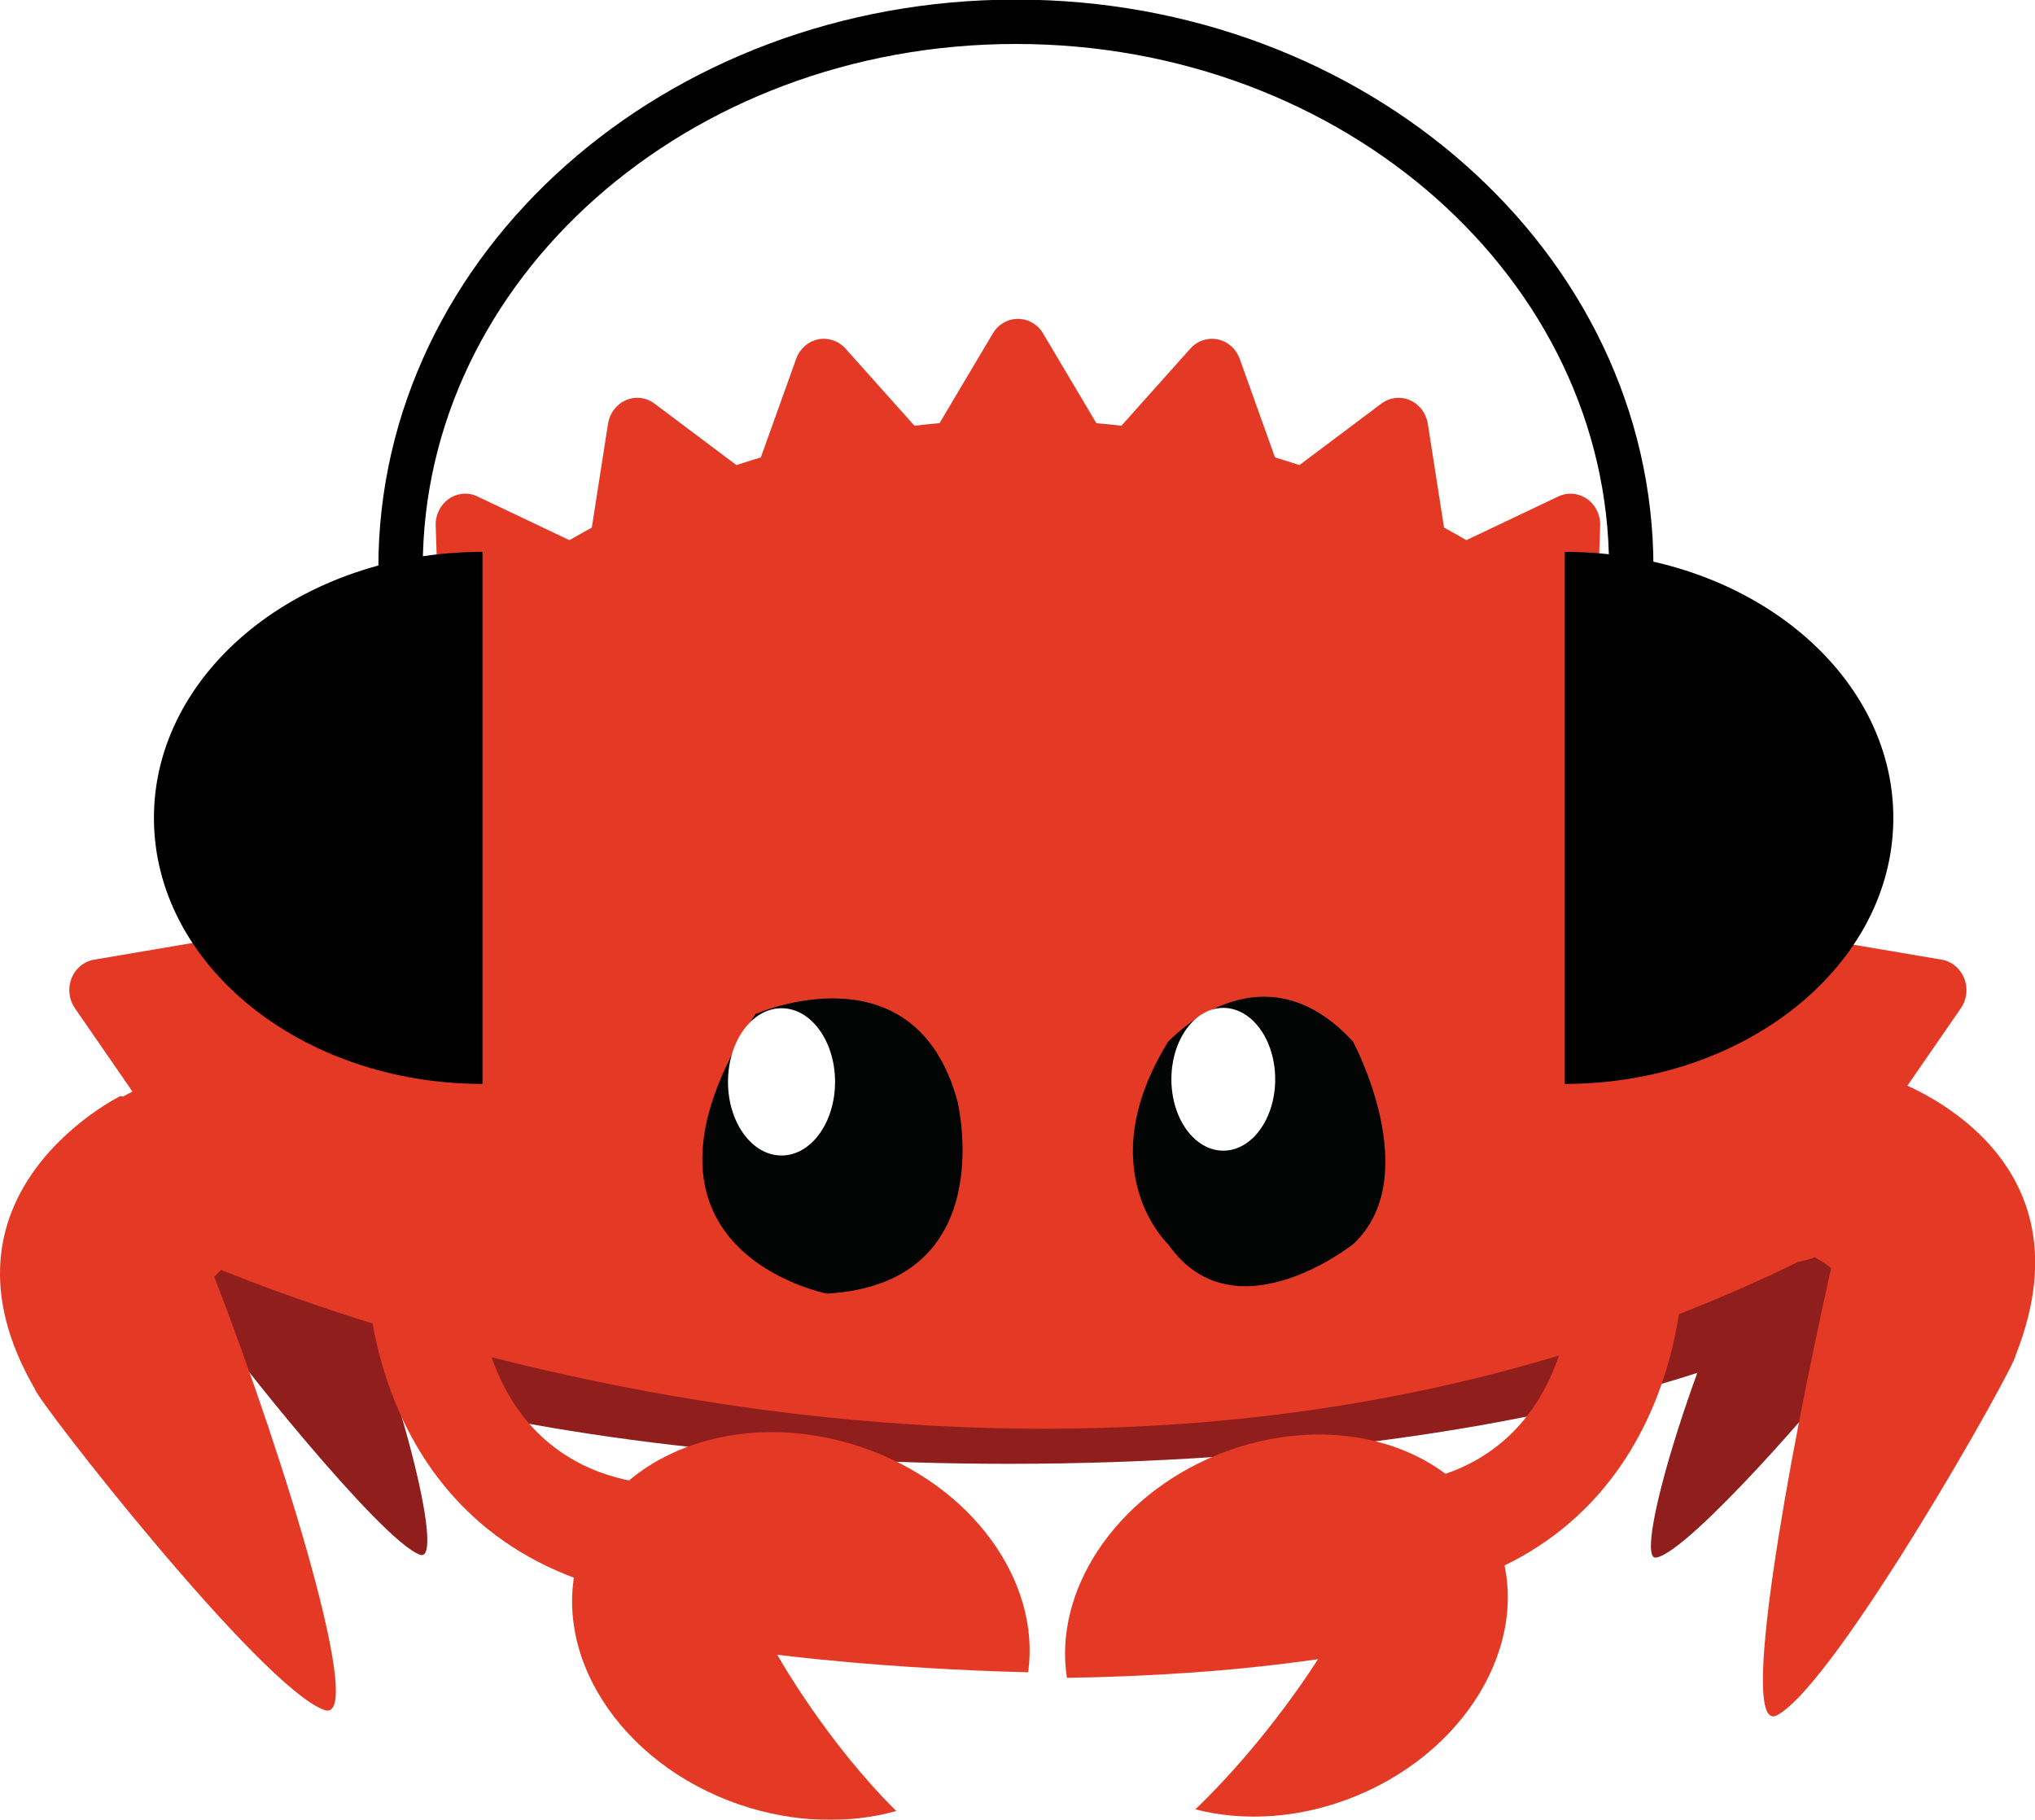 <?xml version="1.0" encoding="UTF-8" standalone="no"?>
<svg
   xmlns:dc="http://purl.org/dc/elements/1.1/"
   xmlns:cc="http://creativecommons.org/ns#"
   xmlns:rdf="http://www.w3.org/1999/02/22-rdf-syntax-ns#"
   xmlns:svg="http://www.w3.org/2000/svg"
   xmlns="http://www.w3.org/2000/svg"
   xmlns:xlink="http://www.w3.org/1999/xlink"
   xmlns:sodipodi="http://sodipodi.sourceforge.net/DTD/sodipodi-0.dtd"
   xmlns:inkscape="http://www.inkscape.org/namespaces/inkscape"
   width="4415.864"
   height="3948.993"
   viewBox="0 0 4415.864 3948.993"
   version="1.1"
   xml:space="preserve"
   style="clip-rule:evenodd;fill-rule:evenodd;stroke-linejoin:round;stroke-miterlimit:1.414"
   id="svg34"
   sodipodi:docname="cuddlyferris_grey.svg"
   inkscape:version="0.92.2 5c3e80d, 2017-08-06"><defs
     id="defs38"><inkscape:perspective
       id="perspective3243"
       inkscape:persp3d-origin="372.04724 : 350.78739 : 1"
       inkscape:vp_z="744.09449 : 526.18109 : 1"
       inkscape:vp_y="0 : 1000 : 0"
       inkscape:vp_x="0 : 526.18109 : 1"
       sodipodi:type="inkscape:persp3d" /><linearGradient
       gradientUnits="userSpaceOnUse"
       x1="30.06"
       y1="30.06"
       x2="225.94"
       y2="225.94"
       id="RSSg"><stop
         offset="0.0"
         stop-color="#E3702D"
         id="stop3328" /><stop
         offset="0.107"
         stop-color="#EA7D31"
         id="stop3330" /><stop
         offset="0.35"
         stop-color="#F69537"
         id="stop3332" /><stop
         offset="0.5"
         stop-color="#FB9E3A"
         id="stop3334" /><stop
         offset="0.702"
         stop-color="#EA7C31"
         id="stop3336" /><stop
         offset="0.887"
         stop-color="#DE642B"
         id="stop3338" /><stop
         offset="1.0"
         stop-color="#D95B29"
         id="stop3340" /></linearGradient><inkscape:perspective
       sodipodi:type="inkscape:persp3d"
       inkscape:vp_x="0 : 64 : 1"
       inkscape:vp_y="0 : 1000 : 0"
       inkscape:vp_z="128 : 64 : 1"
       inkscape:persp3d-origin="64.000001 : 42.666667 : 1"
       id="perspective3357" /><linearGradient
       x1="0.085"
       y1="0.085"
       x2="0.915"
       y2="0.915"
       id="linearGradient2550"><stop
         offset="0.0"
         stop-color="#E3702D"
         id="stop2518" /><stop
         offset="0.107"
         stop-color="#EA7D31"
         id="stop2520" /><stop
         offset="0.35"
         stop-color="#F69537"
         id="stop2522" /><stop
         offset="0.5"
         stop-color="#FB9E3A"
         id="stop2524" /><stop
         offset="0.702"
         stop-color="#EA7C31"
         id="stop2526" /><stop
         offset="0.887"
         stop-color="#DE642B"
         id="stop2528" /><stop
         offset="1.0"
         stop-color="#D95B29"
         id="stop2530" /></linearGradient><inkscape:perspective
       sodipodi:type="inkscape:persp3d"
       inkscape:vp_x="0 : 64 : 1"
       inkscape:vp_y="0 : 1000 : 0"
       inkscape:vp_z="128 : 64 : 1"
       inkscape:persp3d-origin="64.000001 : 42.666667 : 1"
       id="perspective2547" /><linearGradient
       y2="225.94"
       x2="225.94"
       y1="30.06"
       x1="30.06"
       gradientUnits="userSpaceOnUse"
       id="linearGradient2567"
       xlink:href="#RSSg"
       inkscape:collect="always" /><filter
       style="color-interpolation-filters:sRGB;"
       inkscape:label="Greyscale"
       id="filter3945"><feColorMatrix
         values="0.14 0.72 0.072 0.52 0 0.14 0.72 0.072 0.52 0 0.14 0.72 0.072 0.52 0 0 0 0 1 0 "
         id="feColorMatrix3943" /></filter><filter
       style="color-interpolation-filters:sRGB;"
       inkscape:label="Greyscale"
       id="filter3949"><feColorMatrix
         values="0.14 0.72 0.072 0.52 0 0.14 0.72 0.072 0.52 0 0.14 0.72 0.072 0.52 0 0 0 0 1 0 "
         id="feColorMatrix3947" /></filter></defs><sodipodi:namedview
     pagecolor="#ffffff"
     bordercolor="#666666"
     borderopacity="1"
     objecttolerance="10"
     gridtolerance="10"
     guidetolerance="10"
     inkscape:pageopacity="0"
     inkscape:pageshadow="2"
     inkscape:window-width="1285"
     inkscape:window-height="758"
     id="namedview36"
     showgrid="false"
     fit-margin-top="0"
     fit-margin-left="0"
     fit-margin-right="0"
     fit-margin-bottom="0"
     inkscape:zoom="0.14206154"
     inkscape:cx="2207.9321"
     inkscape:cy="1974.4963"
     inkscape:window-x="-1"
     inkscape:window-y="0"
     inkscape:window-maximized="0"
     inkscape:current-layer="svg34" /><g
     transform="matrix(4.167,0,0,4.167,0.001,690.659)"
     id="g32"
     style="filter:url(#filter3949)"><path
       d="m 525.403,293.05 c -131.633,0 -251.228,15.825 -339.77,41.615 v 220.298 c 88.542,25.79 208.137,41.614 339.77,41.614 150.657,0 285.535,-20.729 376.134,-53.402 V 346.457 C 810.938,313.781 676.06,293.05 525.403,293.05 Z"
       style="fill:#8f1e1c;fill-rule:nonzero"
       id="path2"
       inkscape:connector-curvature="0" /><path
       d="m 907.423,492.442 c -3.857,-10.663 -4.629,-24.154 -1.361,-37.162 5.85,-23.289 22.421,-36.198 37.013,-28.833 3.618,1.827 6.774,4.731 9.387,8.418 0.239,-0.001 0.478,0 0.715,0.016 0,0 44.552,53.106 3.313,116.003 -0.895,3.569 -76.534,91.718 -94.043,94.524 -11.46,1.836 14.891,-89.998 44.976,-152.966 z"
       style="fill:#8f1e1c;fill-rule:nonzero"
       id="path4"
       inkscape:connector-curvature="0" /><path
       d="m 176.479,482.021 c 5.3,-9.63 7.158,-22.788 4.217,-36.425 -5.266,-24.416 -23.91,-41.11 -41.642,-37.285 -4.398,0.948 -8.325,3.072 -11.666,6.098 -0.282,-0.058 -0.564,-0.113 -0.845,-0.153 0,0 -56.292,41.952 -12.057,113.924 0.805,3.741 83.851,108.838 104.311,115.763 13.391,4.532 -11.247,-92.525 -42.318,-161.922 z"
       style="fill:#8f1e1c;fill-rule:nonzero"
       id="path6"
       inkscape:connector-curvature="0" /><path
       d="m 97.467,488.066 0.007,0.015 c 0.185,0.145 0.357,0.276 -0.007,-0.015 z"
       style="fill:#e33a25;fill-rule:nonzero"
       id="path8"
       inkscape:connector-curvature="0" /><path
       d="m 993.119,412.903 c -0.88,-3.064 -1.756,-6.126 -2.662,-9.162 l 30.683,-44.451 c 3.13,-4.522 3.77,-10.398 1.73,-15.555 -2.04,-5.13 -6.49,-8.81 -11.76,-9.71 l -51.886,-8.805 c -2.008,-4.102 -4.116,-8.142 -6.23,-12.15 l 21.797,-49.903 c 2.243,-5.087 1.769,-10.995 -1.203,-15.608 -2.961,-4.636 -7.99,-7.344 -13.349,-7.133 l -52.656,1.913 c -2.727,-3.55 -5.496,-7.068 -8.322,-10.521 l 12.101,-53.49 c 1.225,-5.433 -0.322,-11.118 -4.103,-15.064 -3.762,-3.932 -9.229,-5.559 -14.426,-4.283 l -51.289,12.608 c -3.321,-2.935 -6.699,-5.833 -10.114,-8.673 l 1.848,-54.914 c 0.198,-5.559 -2.393,-10.841 -6.844,-13.925 -4.446,-3.104 -10.093,-3.573 -14.956,-1.266 l -47.847,22.747 c -3.854,-2.21 -7.728,-4.4 -11.644,-6.517 l -8.455,-54.115 c -0.857,-5.482 -4.385,-10.138 -9.326,-12.265 -4.923,-2.138 -10.568,-1.448 -14.891,1.808 l -42.659,32.007 c -4.2,-1.396 -8.419,-2.733 -12.692,-4.011 L 645.578,21.148 c -1.87,-5.229 -6.181,-9.071 -11.438,-10.151 -5.239,-1.071 -10.63,0.743 -14.263,4.802 L 583.97,55.971 c -4.342,-0.5 -8.685,-0.956 -13.043,-1.332 L 543.204,7.926 c -2.81,-4.732 -7.77,-7.612 -13.116,-7.612 -5.334,0 -10.304,2.88 -13.09,7.612 l -27.733,46.713 c -4.358,0.376 -8.722,0.832 -13.056,1.332 l -35.91,-40.172 c -3.636,-4.059 -9.047,-5.873 -14.268,-4.802 -5.255,1.092 -9.573,4.922 -11.433,10.151 l -18.402,51.317 c -4.26,1.278 -8.481,2.627 -12.691,4.011 L 340.861,44.469 c -4.336,-3.266 -9.98,-3.955 -14.916,-1.808 -4.919,2.127 -8.461,6.783 -9.313,12.265 l -8.461,54.115 c -3.914,2.117 -7.789,4.294 -11.653,6.517 L 248.676,92.811 c -4.858,-2.315 -10.529,-1.838 -14.954,1.266 -4.445,3.084 -7.042,8.366 -6.84,13.925 l 1.835,54.914 c -3.405,2.84 -6.774,5.738 -10.112,8.673 l -51.279,-12.608 c -5.211,-1.265 -10.67,0.351 -14.441,4.283 -3.795,3.946 -5.332,9.631 -4.113,15.064 l 12.079,53.49 c -2.802,3.467 -5.575,6.971 -8.293,10.521 l -52.655,-1.913 c -5.315,-0.157 -10.387,2.497 -13.356,7.133 -2.975,4.613 -3.425,10.521 -1.211,15.608 l 21.814,49.903 c -2.119,4.008 -4.224,8.048 -6.249,12.15 l -51.883,8.805 c -5.271,0.888 -9.714,4.566 -11.764,9.71 -2.037,5.157 -1.376,11.033 1.735,15.555 l 30.69,44.451 c -0.237,0.784 -0.455,1.576 -0.69,2.364 l -16.863,17.912 45.341,64.049 c 0,0 435.152,200.732 838.797,3.396 46.108,-8.273 56.855,-78.559 56.855,-78.559 z"
       style="fill:#e43a25;fill-rule:nonzero"
       id="path10"
       inkscape:connector-curvature="0" /><path
       d="m 608.303,376.759 c 0,0 48.157,-52.729 96.315,0 0,0 37.84,70.312 0,105.463 0,0 -61.917,49.217 -96.315,0 0,0 -41.279,-38.672 0,-105.463 z"
       style="fill:#030404;fill-rule:nonzero"
       id="path12"
       inkscape:connector-curvature="0" /><path
       d="m 664.057,396.32 c 0,20.533 -12.103,37.179 -27.03,37.179 -14.924,0 -27.027,-16.646 -27.027,-37.179 0,-20.532 12.103,-37.18 27.027,-37.18 14.927,0 27.03,16.648 27.03,37.18 z"
       style="fill:#ffffff;fill-rule:nonzero"
       id="path14"
       inkscape:connector-curvature="0" /><path
       d="m 393.365,362.361 c 0,0 82.608,-36.576 105.154,45.062 0,0 23.618,95.154 -67.837,100.525 0,0 -116.622,-22.462 -37.317,-145.587 z"
       style="fill:#030404;fill-rule:nonzero"
       id="path16"
       inkscape:connector-curvature="0" /><path
       d="m 434.855,397.668 c 0,21.173 -12.48,38.346 -27.877,38.346 -15.391,0 -27.874,-17.173 -27.874,-38.346 0,-21.178 12.483,-38.346 27.874,-38.346 15.397,0 27.877,17.168 27.877,38.346 z"
       style="fill:#ffffff;fill-rule:nonzero"
       id="path18"
       inkscape:connector-curvature="0" /><path
       d="m 111.602,499.216 c 10.967,-12.463 37.611,-27.557 35.57,-46.282 -3.653,-33.527 -31.456,-57.999 -62.099,-54.659 -7.6,0.828 -14.658,3.292 -20.924,7.036 -0.462,-0.107 -0.925,-0.211 -1.388,-0.294 0,0 -103.631,50.873 -44.564,152.657 0.557,5.137 117.848,155.668 150.788,167.131 21.559,7.502 -19.911,-128.64 -57.383,-225.589 z"
       style="fill:#e43a25;fill-rule:nonzero"
       id="path20"
       inkscape:connector-curvature="0" /><path
       d="m 953.549,494.673 c -12.693,-10.7 -46.162,-20.418 -46.92,-39.238 -1.356,-33.698 22.512,-62.021 53.312,-63.26 7.638,-0.308 14.984,1.083 21.735,3.857 0.442,-0.174 0.884,-0.346 1.329,-0.497 0,0 110.025,34.951 66.695,144.366 0.21,5.163 -93.468,171.416 -124.345,187.635 -20.209,10.615 5.506,-131.431 28.194,-232.863 z"
       style="fill:#e43a25;fill-rule:nonzero"
       id="path22"
       inkscape:connector-curvature="0" /><path
       d="m 191.142,495.558 c 0,0 -1.383,137.296 133.166,167.932 l 28.054,-56.363 c 0,0 -97.495,9.431 -104.995,-111.569 z"
       style="fill:#e43a25;fill-rule:nonzero"
       id="path24"
       inkscape:connector-curvature="0" /><path
       d="m 876.362,495.558 c 0,0 1.382,137.296 -133.167,167.932 l -28.054,-56.363 c 0,0 97.495,9.431 104.995,-111.569 z"
       style="fill:#e43a25;fill-rule:nonzero"
       id="path26"
       inkscape:connector-curvature="0" /><path
       d="m 779.167,635.591 c -20.25,-48.942 -85.595,-68.373 -145.951,-43.4 -53.126,21.981 -84.637,71.032 -77.624,115.845 41.946,-0.652 86.94,-3.371 130.736,-9.718 0,0 -25.837,41.763 -63.857,78.211 25.566,6.599 55.383,4.768 84.076,-7.104 60.357,-24.973 92.87,-84.893 72.62,-133.834 z"
       style="fill:#e43a25;fill-rule:nonzero"
       id="path28"
       inkscape:connector-curvature="0" /><path
       d="m 404.746,695.984 c 0,0 55.203,7.295 130.67,9.156 6.61,-47.511 -29.38,-97.792 -86.801,-117.243 -63.438,-21.488 -128.989,2.792 -146.414,54.232 -17.425,51.44 19.876,110.56 83.314,132.049 28.121,9.526 56.653,10.049 81.229,3.207 -36.911,-36.505 -61.998,-81.401 -61.998,-81.401 z"
       style="fill:#e43a25;fill-rule:nonzero"
       id="path30"
       inkscape:connector-curvature="0" /></g><g
     transform="matrix(7.991,0,0,7.991,-1313.565,-2510.601)"
     id="layer1"
     inkscape:label="Layer 1"
     style="filter:url(#filter3945)"><g
       transform="matrix(1.601,0,0,1.601,-262.038,-367.215)"
       id="g3383"><g
         id="g3379"
         transform="matrix(1,0,0,0.94,0,33.605)"><path
           sodipodi:nodetypes="css"
           id="path2443"
           d="m 348.181,612.615 c -30.761,0 -55.727,-21.506 -55.727,-48.004 0,-26.498 24.966,-48.004 55.727,-48.004"
           style="fill:#000000;fill-opacity:1;stroke:none;stroke-width:2;stroke-linecap:round;stroke-linejoin:round;stroke-miterlimit:4;stroke-dashoffset:0;stroke-opacity:1"
           inkscape:connector-curvature="0" /><path
           sodipodi:nodetypes="css"
           id="path2448"
           d="m 531.752,612.615 c 30.761,0 55.727,-21.506 55.727,-48.004 0,-26.498 -24.966,-48.004 -55.727,-48.004"
           style="fill:#000000;fill-opacity:1;stroke:none;stroke-width:2;stroke-linecap:round;stroke-linejoin:round;stroke-miterlimit:4;stroke-dashoffset:0;stroke-opacity:1"
           inkscape:connector-curvature="0" /></g><path
         style="fill:none;fill-opacity:1;stroke:#000000;stroke-width:7.527;stroke-linecap:round;stroke-linejoin:round;stroke-miterlimit:4;stroke-dasharray:none;stroke-dashoffset:0;stroke-opacity:1"
         d="m 543.025,521.889 c 0,-51.11 -46.758,-92.59 -104.37,-92.59 -57.612,0 -104.37,41.48 -104.37,92.59"
         id="path2450"
         sodipodi:nodetypes="css"
         inkscape:connector-curvature="0" /></g></g></svg>